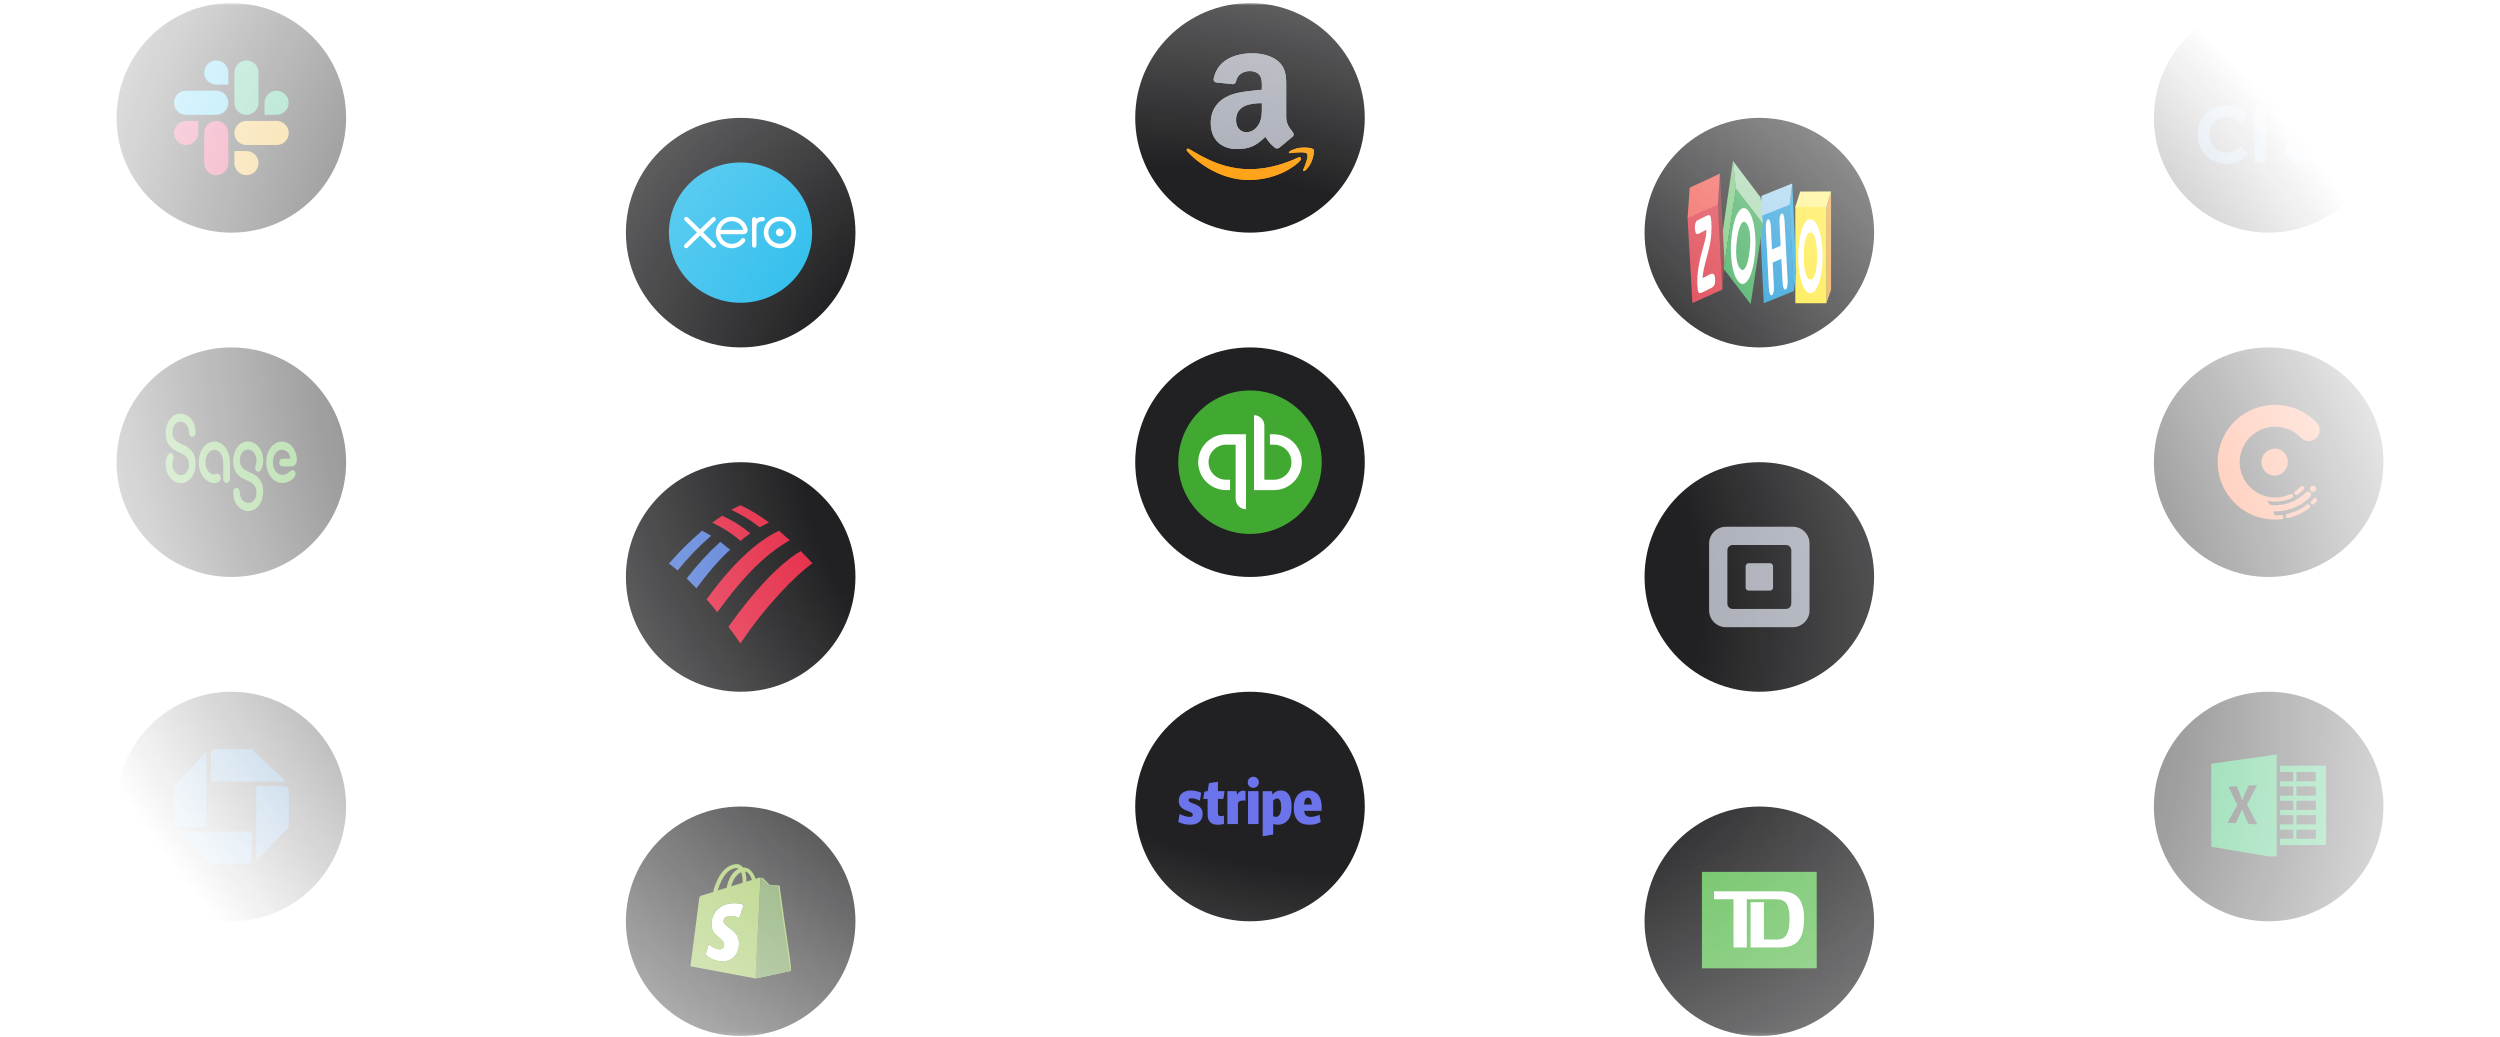 <svg width="697" height="289" viewBox="0 0 697 289" fill="none" xmlns="http://www.w3.org/2000/svg">
<mask id="mask0_1_206" style="mask-type:alpha" maskUnits="userSpaceOnUse" x="0" y="0" width="697" height="289">
<rect width="696" height="288" transform="translate(0.5 0.86)" fill="url(#paint0_radial_1_206)"/>
</mask>
<g mask="url(#mask0_1_206)">
<g filter="url(#filter0_dd_1_206)">
<path d="M32.5 32.86C32.5 15.187 46.827 0.86 64.5 0.86C82.173 0.86 96.5 15.187 96.5 32.86C96.5 50.533 82.173 64.86 64.5 64.86C46.827 64.86 32.5 50.533 32.5 32.86Z" fill="#09090B"/>
<g clip-path="url(#clip0_1_206)">
<path d="M55.25 37.07C55.25 37.735 55.053 38.385 54.684 38.937C54.315 39.49 53.79 39.92 53.176 40.175C52.562 40.429 51.886 40.495 51.234 40.366C50.583 40.236 49.984 39.916 49.514 39.446C49.044 38.976 48.724 38.378 48.595 37.726C48.465 37.074 48.532 36.399 48.786 35.785C49.04 35.171 49.471 34.646 50.023 34.277C50.576 33.907 51.225 33.71 51.89 33.71H55.25V37.07ZM56.93 37.07C56.93 36.179 57.284 35.325 57.914 34.695C58.544 34.064 59.399 33.71 60.29 33.71C61.181 33.71 62.036 34.064 62.666 34.695C63.296 35.325 63.65 36.179 63.65 37.07V45.47C63.65 46.362 63.296 47.216 62.666 47.846C62.036 48.476 61.181 48.83 60.29 48.83C59.399 48.83 58.544 48.476 57.914 47.846C57.284 47.216 56.93 46.362 56.93 45.47V37.07Z" fill="#E01E5A"/>
<path d="M60.29 23.58C59.626 23.58 58.976 23.383 58.423 23.014C57.871 22.645 57.44 22.12 57.186 21.506C56.931 20.892 56.865 20.217 56.995 19.565C57.124 18.913 57.444 18.314 57.914 17.845C58.384 17.375 58.983 17.055 59.635 16.925C60.286 16.795 60.962 16.862 61.576 17.116C62.19 17.37 62.715 17.801 63.084 18.354C63.453 18.906 63.65 19.556 63.65 20.22V23.58H60.29ZM60.29 25.28C61.182 25.28 62.038 25.635 62.669 26.266C63.3 26.897 63.655 27.753 63.655 28.645C63.655 29.538 63.3 30.394 62.669 31.025C62.038 31.656 61.182 32.01 60.29 32.01H51.86C51.419 32.01 50.982 31.923 50.574 31.755C50.166 31.586 49.796 31.338 49.484 31.026C49.172 30.714 48.925 30.344 48.756 29.936C48.587 29.529 48.5 29.092 48.5 28.65C48.5 28.209 48.587 27.772 48.756 27.364C48.925 26.957 49.172 26.587 49.484 26.274C49.796 25.962 50.166 25.715 50.574 25.546C50.982 25.377 51.419 25.29 51.86 25.29H60.29V25.28Z" fill="#36C5F0"/>
<path d="M73.75 28.65C73.75 27.986 73.947 27.336 74.316 26.784C74.686 26.231 75.21 25.8 75.824 25.546C76.438 25.292 77.114 25.225 77.766 25.355C78.417 25.485 79.016 25.805 79.486 26.274C79.956 26.744 80.276 27.343 80.405 27.995C80.535 28.647 80.469 29.322 80.214 29.936C79.96 30.55 79.529 31.075 78.977 31.444C78.424 31.813 77.775 32.01 77.11 32.01H73.75V28.65ZM72.07 28.65C72.07 29.541 71.716 30.396 71.086 31.026C70.456 31.656 69.601 32.01 68.71 32.01C67.819 32.01 66.964 31.656 66.334 31.026C65.704 30.396 65.35 29.541 65.35 28.65V20.22C65.35 19.329 65.704 18.475 66.334 17.845C66.964 17.214 67.819 16.86 68.71 16.86C69.601 16.86 70.456 17.214 71.086 17.845C71.716 18.475 72.07 19.329 72.07 20.22V28.65Z" fill="#2EB67D"/>
<path d="M68.71 42.11C69.374 42.11 70.024 42.307 70.577 42.677C71.129 43.046 71.56 43.571 71.814 44.185C72.069 44.799 72.135 45.474 72.005 46.126C71.876 46.778 71.556 47.376 71.086 47.846C70.616 48.316 70.017 48.636 69.365 48.766C68.714 48.895 68.038 48.829 67.424 48.575C66.81 48.32 66.285 47.89 65.916 47.337C65.547 46.785 65.35 46.135 65.35 45.47V42.11H68.71ZM68.71 40.43C67.819 40.43 66.964 40.076 66.334 39.446C65.704 38.816 65.35 37.962 65.35 37.07C65.35 36.179 65.704 35.325 66.334 34.695C66.964 34.064 67.819 33.71 68.71 33.71H77.14C78.031 33.71 78.886 34.064 79.516 34.695C80.146 35.325 80.5 36.179 80.5 37.07C80.5 37.962 80.146 38.816 79.516 39.446C78.886 40.076 78.031 40.43 77.14 40.43H68.71Z" fill="#ECB22E"/>
</g>
</g>
<g filter="url(#filter1_dd_1_206)">
<path d="M32.5 128.86C32.5 111.187 46.827 96.86 64.5 96.86C82.173 96.86 96.5 111.187 96.5 128.86C96.5 146.533 82.173 160.86 64.5 160.86C46.827 160.86 32.5 146.533 32.5 128.86Z" fill="#09090B"/>
<path d="M50.308 115.314C47.972 115.314 46.188 117.682 46.188 120.711C46.188 124.039 47.964 125.319 49.94 126.108C51.804 126.898 52.692 127.772 52.692 129.49C52.692 131.239 51.716 132.466 50.436 132.466C49.156 132.466 48.052 131.239 48.052 129.351C48.052 128.306 48.42 128.039 48.42 127.452C48.42 126.78 48.076 126.29 47.508 126.29C46.86 126.29 46.188 127.602 46.188 129.468C46.188 132.476 48.116 134.695 50.436 134.695C52.772 134.695 54.556 132.327 54.556 129.298C54.556 126.002 52.78 124.69 50.788 123.9C48.948 123.143 48.06 122.236 48.06 120.519C48.06 118.802 49.012 117.575 50.292 117.575C51.612 117.575 52.676 118.823 52.7 120.551C52.724 121.34 53.132 121.799 53.612 121.799C54.108 121.799 54.564 121.33 54.54 120.487C54.484 117.479 52.604 115.314 50.308 115.314ZM59.708 134.663C60.748 134.663 61.548 134.194 61.548 133.266C61.548 132.562 61.116 132.103 60.7 132.103C60.396 132.103 60.18 132.274 59.684 132.274C58.34 132.274 57.276 130.727 57.276 128.914C57.276 126.962 58.356 125.415 59.724 125.415C61.26 125.415 62.236 126.994 62.236 129.266V133.436C62.236 134.172 62.668 134.663 63.188 134.663C63.684 134.663 64.116 134.162 64.116 133.436V129.18C64.116 125.682 62.316 123.111 59.756 123.111C57.372 123.111 55.396 125.596 55.396 128.914C55.42 132.124 57.372 134.663 59.708 134.663ZM69.244 142.482C71.58 142.482 73.364 140.114 73.364 137.084C73.364 133.756 71.588 132.476 69.596 131.687C67.756 130.898 66.868 130.023 66.868 128.306C66.868 126.588 67.844 125.33 69.1 125.33C70.38 125.33 71.508 126.556 71.508 128.444C71.508 129.5 71.14 129.756 71.14 130.343C71.14 131.015 71.484 131.506 72.028 131.506C72.7 131.506 73.372 130.194 73.372 128.327C73.372 125.319 71.42 123.1 69.1 123.1C66.764 123.1 65.004 125.468 65.004 128.498C65.004 131.794 66.756 133.106 68.756 133.895C70.62 134.652 71.508 135.559 71.508 137.276C71.508 139.026 70.532 140.22 69.276 140.22C67.932 140.22 66.892 138.994 66.868 137.244C66.844 136.455 66.412 136.018 65.956 136.018C65.46 136.018 65.004 136.455 65.028 137.298C65.036 140.359 66.924 142.482 69.244 142.482ZM78.652 134.663C79.86 134.663 80.82 134.194 81.492 133.639C82.14 133.084 82.396 132.615 82.396 132.092C82.396 131.538 82.092 131.047 81.532 131.047C80.86 131.047 80.324 132.391 78.668 132.391C77.22 132.391 76.068 130.844 76.068 128.892C76.068 126.962 77.172 125.394 78.556 125.394C80.052 125.394 80.852 126.706 80.852 127.548C80.852 127.783 80.724 127.9 80.548 127.9H78.732C78.236 127.9 77.868 128.338 77.868 128.924C77.868 129.564 78.236 130.034 78.732 130.034H81.22C82.172 130.034 82.756 129.362 82.756 128.22C82.756 125.362 80.94 123.122 78.524 123.122C76.14 123.122 74.212 125.692 74.212 128.892C74.212 132.092 76.22 134.663 78.652 134.663Z" fill="#52AF38"/>
</g>
<g filter="url(#filter2_dd_1_206)">
<path d="M32.5 224.86C32.5 207.187 46.827 192.86 64.5 192.86C82.173 192.86 96.5 207.187 96.5 224.86C96.5 242.533 82.173 256.86 64.5 256.86C46.827 256.86 32.5 242.533 32.5 224.86Z" fill="#09090B"/>
<g clip-path="url(#clip1_1_206)">
<path d="M59.94 208.86C59.642 208.862 59.357 208.982 59.148 209.194C58.938 209.405 58.82 209.691 58.82 209.988V217.908H79.732L70.212 208.86H59.94ZM80.5 220.3C80.5 220.153 80.471 220.006 80.414 219.87C80.357 219.733 80.274 219.61 80.169 219.506C80.064 219.401 79.94 219.319 79.803 219.263C79.666 219.207 79.52 219.179 79.372 219.18H71.452V240.092L80.5 230.564V220.3ZM69.06 240.86C69.358 240.858 69.643 240.738 69.853 240.527C70.062 240.316 70.18 240.03 70.18 239.732V231.812H49.268L58.788 240.852H69.06V240.86ZM48.5 229.412C48.5 229.712 48.619 229.998 48.83 230.21C49.042 230.422 49.329 230.54 49.628 230.54H57.548V209.62L48.5 219.14V229.42V229.412Z" fill="#0659A5"/>
</g>
</g>
<g filter="url(#filter3_dd_1_206)">
<path d="M174.5 64.86C174.5 47.187 188.827 32.86 206.5 32.86C224.173 32.86 238.5 47.187 238.5 64.86C238.5 82.534 224.173 96.86 206.5 96.86C188.827 96.86 174.5 82.534 174.5 64.86Z" fill="#09090B"/>
<g clip-path="url(#clip2_1_206)">
<path d="M206.464 84.417C211.763 84.41 216.841 82.345 220.583 78.676C224.325 75.007 226.425 70.035 226.42 64.852C226.422 62.286 225.908 59.745 224.906 57.373C223.905 55.002 222.436 52.846 220.583 51.03C218.729 49.214 216.529 47.773 214.107 46.789C211.684 45.805 209.087 45.297 206.464 45.295C203.84 45.296 201.242 45.803 198.818 46.788C196.394 47.772 194.192 49.213 192.337 51.03C190.483 52.847 189.013 55.004 188.012 57.377C187.01 59.75 186.496 62.293 186.5 64.86C186.498 70.043 188.599 75.015 192.343 78.682C196.087 82.35 201.166 84.412 206.464 84.417Z" fill="#13B5EA"/>
<path d="M196.056 64.799L199.46 61.452C199.547 61.336 199.588 61.193 199.576 61.05C199.565 60.906 199.501 60.772 199.396 60.671C199.292 60.57 199.154 60.509 199.007 60.499C198.861 60.489 198.715 60.531 198.598 60.617L195.193 63.947L191.771 60.608C191.654 60.504 191.5 60.447 191.342 60.451C191.184 60.455 191.033 60.519 190.922 60.629C190.81 60.739 190.747 60.887 190.744 61.042C190.742 61.197 190.801 61.347 190.909 61.46L194.322 64.799L190.918 68.138C190.85 68.191 190.794 68.256 190.754 68.331C190.714 68.405 190.69 68.487 190.685 68.571C190.679 68.656 190.692 68.74 190.722 68.819C190.752 68.898 190.798 68.97 190.859 69.03C190.919 69.09 190.992 69.137 191.072 69.168C191.152 69.199 191.238 69.213 191.324 69.21C191.41 69.206 191.494 69.184 191.571 69.147C191.648 69.109 191.716 69.056 191.771 68.991L195.184 65.651L198.589 68.973C198.674 69.057 198.782 69.114 198.899 69.138C199.017 69.162 199.14 69.152 199.252 69.108C199.363 69.065 199.46 68.99 199.528 68.893C199.597 68.797 199.635 68.682 199.638 68.565C199.637 68.408 199.573 68.258 199.46 68.147L196.056 64.799ZM216.304 64.799C216.304 65.408 216.802 65.886 217.416 65.886C217.71 65.886 217.993 65.772 218.201 65.568C218.41 65.364 218.527 65.088 218.527 64.799C218.527 64.511 218.41 64.235 218.201 64.031C217.993 63.827 217.71 63.712 217.416 63.712C216.802 63.712 216.304 64.199 216.304 64.799ZM214.207 64.799C214.207 64.176 214.396 63.568 214.75 63.05C215.104 62.532 215.607 62.128 216.195 61.89C216.784 61.652 217.431 61.59 218.055 61.713C218.68 61.835 219.253 62.136 219.703 62.577C220.153 63.018 220.458 63.579 220.581 64.191C220.705 64.802 220.64 65.435 220.395 66.01C220.15 66.585 219.736 67.076 219.206 67.421C218.675 67.766 218.052 67.949 217.416 67.947C216.564 67.945 215.748 67.612 215.146 67.022C214.544 66.432 214.207 65.633 214.207 64.799ZM212.936 64.799C212.934 65.669 213.196 66.519 213.688 67.242C214.181 67.966 214.882 68.53 215.703 68.863C216.523 69.197 217.426 69.285 218.298 69.115C219.17 68.946 219.97 68.528 220.599 67.913C221.227 67.299 221.655 66.515 221.828 65.663C222 64.81 221.911 63.926 221.57 63.124C221.229 62.321 220.652 61.635 219.913 61.153C219.173 60.671 218.304 60.415 217.416 60.417C216.227 60.419 215.087 60.883 214.247 61.706C213.407 62.529 212.936 63.645 212.936 64.808M212.624 60.495H212.438C211.869 60.495 211.327 60.669 210.873 61.017C210.843 60.882 210.767 60.761 210.657 60.674C210.547 60.587 210.41 60.539 210.269 60.538C210.19 60.54 210.111 60.556 210.038 60.587C209.965 60.618 209.899 60.662 209.844 60.718C209.789 60.773 209.745 60.839 209.716 60.911C209.687 60.984 209.672 61.061 209.673 61.139V68.53C209.692 68.675 209.765 68.809 209.878 68.905C209.991 69.002 210.136 69.055 210.286 69.053C210.436 69.052 210.58 68.998 210.692 68.9C210.803 68.802 210.874 68.667 210.891 68.521V63.982C210.891 62.469 211.033 61.852 212.358 61.695C212.482 61.678 212.607 61.678 212.616 61.678C212.971 61.669 213.238 61.417 213.238 61.095C213.239 61.015 213.224 60.935 213.193 60.861C213.162 60.786 213.116 60.719 213.058 60.662C213 60.605 212.931 60.56 212.855 60.53C212.779 60.5 212.698 60.485 212.616 60.486M200.9 64.095V64.043C201.078 63.356 201.485 62.748 202.058 62.315C202.631 61.882 203.336 61.649 204.06 61.654C204.784 61.659 205.485 61.901 206.051 62.342C206.618 62.783 207.017 63.397 207.184 64.086H200.9V64.095ZM208.429 63.982C208.316 63.397 208.081 62.84 207.74 62.347C207.4 61.854 206.959 61.434 206.447 61.112C205.696 60.652 204.823 60.419 203.938 60.442C203.052 60.465 202.193 60.744 201.469 61.243C200.733 61.759 200.173 62.479 199.859 63.309C199.545 64.14 199.493 65.044 199.709 65.904C199.936 66.757 200.418 67.524 201.095 68.107C201.771 68.69 202.61 69.061 203.504 69.173C204.047 69.243 204.571 69.208 205.113 69.069C205.589 68.958 206.043 68.769 206.456 68.512C206.891 68.243 207.256 67.878 207.611 67.451L207.62 67.425C207.869 67.13 207.824 66.704 207.558 66.504C207.327 66.33 206.953 66.269 206.651 66.643L206.438 66.921C206.066 67.33 205.591 67.638 205.06 67.813C204.53 67.989 203.962 68.026 203.412 67.922C202.862 67.817 202.35 67.575 201.925 67.218C201.5 66.861 201.178 66.402 200.989 65.886C200.931 65.722 200.886 65.553 200.856 65.382L200.847 65.295H207.22C208.091 65.269 208.553 64.669 208.429 63.973V63.982Z" fill="white"/>
</g>
</g>
<g filter="url(#filter4_dd_1_206)">
<path d="M174.5 160.86C174.5 143.187 188.827 128.86 206.5 128.86C224.173 128.86 238.5 143.187 238.5 160.86C238.5 178.533 224.173 192.86 206.5 192.86C188.827 192.86 174.5 178.533 174.5 160.86Z" fill="#09090B"/>
<g clip-path="url(#clip3_1_206)">
<path d="M206.442 179.408C212.75 169.779 221.625 160.431 226.5 157.068C225.75 156.208 224.575 154.979 223.25 153.646C216.967 157.334 209.625 165.497 203.075 174.757C204.183 176.253 205.358 177.808 206.442 179.408Z" fill="#E31837"/>
<path d="M203.55 153.26C202.617 152.46 201.6 151.72 200.817 151.068C197.538 154.017 194.4 157.436 191.433 161.29C192.267 162.09 193.183 163.053 194.142 164.016C197.142 160.06 200.183 156.312 203.558 153.26H203.55Z" fill="#4974D5"/>
<path d="M209.175 148.668C206.653 146.598 204.024 144.966 201.325 143.794C200.517 144.342 199.375 145.127 198.592 145.72C199.583 146.209 203.283 147.971 206.442 150.801C207.25 150.105 208.392 149.26 209.175 148.668Z" fill="#E31837"/>
<path d="M195.733 147.971C192.55 150.668 189.466 153.721 186.5 157.112C187.225 157.705 187.942 158.179 188.933 159.038C191.895 155.379 195.016 152.144 198.267 149.364C197.267 148.727 196.333 148.297 195.733 147.971Z" fill="#4974D5"/>
<path d="M211.825 147.008C212.633 146.534 213.575 146.105 214.383 145.675C211.806 143.727 209.152 142.118 206.442 140.86C206.025 141.068 204.758 141.66 203.883 142.149C204.783 142.623 207.767 143.853 211.825 147.008ZM196.992 167.112C197.958 168.134 198.983 169.512 199.975 170.697C206.558 161.601 213.058 154.608 220.183 150.638C219.192 149.749 218.317 148.934 217.208 147.971C212.933 149.897 205.625 155.083 197 167.112H196.992Z" fill="#E31837"/>
</g>
</g>
<g filter="url(#filter5_dd_1_206)">
<path d="M174.5 256.86C174.5 239.187 188.827 224.86 206.5 224.86C224.173 224.86 238.5 239.187 238.5 256.86C238.5 274.533 224.173 288.86 206.5 288.86C188.827 288.86 174.5 274.533 174.5 256.86Z" fill="#09090B"/>
<g clip-path="url(#clip4_1_206)">
<path d="M220.507 270.667V270.52L220.493 270.427V269.78L220.473 269.66V269.327L220.453 269.174L220.42 268.974V268.86L220.407 268.74V268.7L220.387 268.567V268.48L220.367 268.28L220.347 268.187L220.313 267.987L220.3 267.887L220.267 267.694V267.64L220.253 267.507V267.46L220.233 267.374V267.207L220.22 267.1L220.18 266.814L220.147 266.58L220.133 266.46L220.067 266.027L219.933 265.094L219.827 264.374L219.587 262.76L219.533 262.407L219.507 262.22L219.46 261.887L219.433 261.7L219.26 260.507L219.247 260.374L219.14 259.68L219.113 259.547L219.033 258.98L218.953 258.42L218.827 257.574L218.747 257.014L218.667 256.46L218.653 256.327L218.627 256.194L218.587 255.92L218.547 255.647L218.507 255.374L218.473 255.167L218.447 254.96V254.707L218.42 254.56L218.387 254.36V254.32L218.367 254.167L218.347 254.06L218.333 253.967L218.3 253.767L218.267 253.574L218.247 253.38L218.227 253.3L218.213 253.2L218.18 253L218.153 252.814L218.133 252.64V252.567L217.933 251.187L217.9 250.974L217.873 250.8V250.78L217.753 249.947L217.713 249.694L217.693 249.52L217.527 248.367L217.507 248.287L217.46 247.934V247.64L217.447 247.527V247.367L217.427 247.287V247.127C217.417 247.058 217.383 246.994 217.333 246.945C217.282 246.897 217.216 246.867 217.147 246.86L214.573 246.68C214.573 246.68 212.86 244.987 212.693 244.8C212.659 244.765 212.617 244.736 212.571 244.717C212.526 244.697 212.476 244.687 212.427 244.687L210.66 272.8L220.507 270.68V270.66V270.667ZM198.373 257.694C198.373 261.227 201.907 261.314 201.907 263.487C201.908 263.654 201.875 263.819 201.81 263.972C201.746 264.126 201.651 264.265 201.532 264.38C201.412 264.496 201.27 264.587 201.115 264.646C200.959 264.706 200.793 264.733 200.627 264.727C199.233 264.727 197.607 263.314 197.607 263.314L196.767 266.074C196.767 266.074 198.367 268.007 201.487 268.007C204.08 268.007 206.013 266.06 206.013 263.007C206.013 259.14 201.707 258.507 201.707 256.874C201.707 256.567 201.807 255.367 203.72 255.367C204.541 255.382 205.348 255.576 206.087 255.934L207.307 252.327C207.307 252.327 206.507 251.854 204.813 251.827C200.507 251.827 198.367 254.727 198.367 257.694H198.373ZM203.727 255.36C204.548 255.378 205.355 255.573 206.093 255.934L207.313 252.327C207.313 252.327 206.513 251.854 204.82 251.827C200.513 251.827 198.373 254.727 198.373 257.694C198.373 261.227 201.907 261.314 201.907 263.487C201.908 263.654 201.875 263.819 201.81 263.972C201.746 264.126 201.651 264.265 201.532 264.38C201.412 264.496 201.27 264.587 201.115 264.646C200.959 264.706 200.793 264.733 200.627 264.727C199.233 264.727 197.607 263.314 197.607 263.314L196.767 266.074C196.767 266.074 198.367 268.007 201.487 268.007C204.08 268.007 206.013 266.06 206.013 263.007C206.013 259.14 201.707 258.507 201.707 256.874C201.707 256.567 201.807 255.367 203.72 255.367L203.727 255.36Z" fill="#93BE47"/>
<path d="M220.513 270.687L210.66 272.807L212.033 244.694C212.133 244.694 212.233 244.734 212.3 244.807C212.467 244.994 214.18 246.687 214.18 246.687L216.753 246.867C216.823 246.874 216.889 246.904 216.939 246.952C216.99 247 217.023 247.064 217.033 247.134V247.287L217.053 247.367V247.527L217.067 247.634V247.807L217.113 248.154L217.133 248.234L217.3 249.387L217.327 249.567L217.367 249.82L217.487 250.654V250.667L217.507 250.847L217.54 251.06L217.74 252.434L217.78 252.674L217.847 253.154L217.867 253.247L217.953 253.827L217.973 253.927L217.987 254.027L218.013 254.18V254.227L218.06 254.58V254.86L218.093 255.067L218.127 255.274L218.167 255.547L218.207 255.82L218.273 256.227L218.293 256.36L218.373 256.914L218.453 257.474L218.58 258.327L218.66 258.887L218.74 259.447L218.767 259.587L218.867 260.287L218.893 260.42L219.067 261.614L219.093 261.794L219.14 262.127L219.167 262.314L219.22 262.667L219.46 264.287L219.567 265.007L219.7 265.94L219.767 266.374L219.78 266.494L219.813 266.727L219.853 267.014L219.867 267.114V267.287L219.887 267.374V267.387L219.907 267.547V267.607L219.94 267.807L219.953 267.914L219.987 268.114L220.007 268.214L220.027 268.407L220.047 268.494L220.067 268.627V268.667L220.093 268.847V268.9L220.127 269.1L220.147 269.254V269.32L220.173 269.467V269.6L220.187 269.727L220.207 269.827V270.347L220.22 270.447V270.607L220.513 270.687Z" fill="#5F8D3E"/>
<path d="M201.713 256.867C201.713 258.514 206.02 259.14 206.02 263.014C206.02 266.06 204.087 268.014 201.487 268.014C198.373 268.014 196.773 266.08 196.773 266.08L197.607 263.307C197.607 263.307 199.233 264.714 200.627 264.714C200.793 264.72 200.959 264.692 201.115 264.633C201.27 264.573 201.412 264.483 201.532 264.367C201.651 264.251 201.746 264.112 201.811 263.959C201.875 263.805 201.908 263.64 201.907 263.474C201.907 261.314 198.373 261.22 198.373 257.687C198.373 254.714 200.513 251.82 204.82 251.82C206.507 251.847 207.327 252.314 207.327 252.314L206.1 255.927C205.362 255.567 204.554 255.371 203.733 255.354C201.813 255.367 201.713 256.567 201.713 256.867Z" fill="white"/>
<path d="M211.613 244.707L210.653 245.014C210.567 244.767 210.473 244.527 210.367 244.294C209.767 242.96 208.813 241.867 207.307 241.867H207.153C206.66 241.214 206.033 240.914 205.513 240.914C201.407 240.934 199.447 246.06 198.82 248.687C197.22 249.174 196.1 249.534 195.953 249.567C195.067 249.847 195.033 249.867 194.913 250.707C194.82 251.367 192.487 269.407 192.487 269.407L210.26 272.734L210.66 272.8L212.033 244.7C212.133 244.7 212.233 244.74 212.3 244.814C212.133 244.627 211.753 244.68 211.613 244.714V244.707ZM207.033 245.94V246.107L203.86 247.094C204.487 244.774 205.627 243.62 206.627 243.187C206.927 244.074 207.067 245.007 207.033 245.94ZM205.393 242.034C205.587 242.034 205.767 242.1 205.927 242.207C204.593 242.82 203.193 244.38 202.593 247.5L200.087 248.267C200.793 245.907 202.453 242.034 205.393 242.034ZM206.1 255.927C205.362 255.567 204.554 255.371 203.733 255.354C201.813 255.354 201.72 256.554 201.72 256.86C201.72 258.507 206.027 259.127 206.027 263.007C206.027 266.054 204.093 268.007 201.493 268.007C198.38 268.007 196.78 266.074 196.78 266.074L197.613 263.3C197.613 263.3 199.24 264.707 200.633 264.707C200.8 264.713 200.966 264.686 201.121 264.626C201.277 264.567 201.419 264.476 201.538 264.36C201.658 264.244 201.753 264.106 201.817 263.952C201.882 263.798 201.914 263.633 201.913 263.467C201.913 261.307 198.38 261.214 198.38 257.674C198.38 254.707 200.52 251.807 204.827 251.807C206.513 251.834 207.333 252.307 207.333 252.307L206.1 255.927ZM208.1 245.794V245.46C208.12 244.614 207.987 243.774 207.727 242.974C208.647 243.114 209.267 244.147 209.64 245.334L208.107 245.8L208.1 245.794Z" fill="#93BE47"/>
</g>
</g>
<g filter="url(#filter6_dd_1_206)">
<path d="M316.5 32.86C316.5 15.187 330.827 0.86 348.5 0.86C366.173 0.86 380.5 15.187 380.5 32.86C380.5 50.533 366.173 64.86 348.5 64.86C330.827 64.86 316.5 50.533 316.5 32.86Z" fill="#09090B"/>
<g clip-path="url(#clip5_1_206)">
<path d="M361.953 43.924C346.862 50.861 337.497 45.057 331.501 41.533C331.13 41.311 330.5 41.585 331.046 42.192C333.044 44.531 339.589 50.168 348.133 50.168C356.684 50.168 361.771 45.662 362.406 44.877C363.037 44.097 362.592 43.668 361.953 43.924ZM366.192 41.664C365.786 41.155 363.727 41.06 362.432 41.214C361.134 41.362 359.185 42.128 359.354 42.589C359.442 42.761 359.62 42.683 360.51 42.606C361.405 42.52 363.909 42.215 364.431 42.873C364.956 43.538 363.632 46.696 363.391 47.207C363.157 47.716 363.48 47.847 363.919 47.508C364.35 47.169 365.133 46.289 365.66 45.047C366.182 43.797 366.499 42.052 366.19 41.664H366.192Z" fill="#FF9900"/>
<path fill-rule="evenodd" clip-rule="evenodd" d="M351.805 29.773C351.805 31.593 351.854 33.11 350.902 34.726C350.132 36.041 348.914 36.848 347.554 36.848C345.696 36.848 344.614 35.482 344.614 33.465C344.614 29.484 348.309 28.761 351.805 28.761V29.773ZM356.684 41.159C356.528 41.287 356.335 41.367 356.13 41.386C355.926 41.406 355.721 41.365 355.541 41.269C353.935 39.982 353.65 39.385 352.765 38.156C350.112 40.771 348.233 41.552 344.792 41.552C340.723 41.552 337.553 39.129 337.553 34.273C337.553 30.482 339.682 27.901 342.709 26.639C345.337 25.523 349.003 25.325 351.805 25.016V24.413C351.805 23.302 351.894 21.989 351.22 21.029C350.63 20.168 349.5 19.814 348.506 19.814C346.663 19.814 345.017 20.728 344.615 22.619C344.533 23.039 344.214 23.453 343.778 23.472L339.084 22.988C338.69 22.902 338.254 22.593 338.363 22.007C339.444 16.517 344.581 14.86 349.18 14.86C351.534 14.86 354.609 15.464 356.466 17.187C358.821 19.308 358.596 22.139 358.596 25.22V32.5C358.596 34.688 359.535 35.646 360.418 36.828C360.732 37.249 360.8 37.756 360.404 38.071C359.155 39.09 357.92 40.124 356.697 41.172L356.683 41.159" fill="#A3A7B1"/>
<path d="M361.953 43.924C346.862 50.861 337.497 45.057 331.501 41.533C331.13 41.311 330.5 41.585 331.046 42.192C333.044 44.531 339.589 50.168 348.133 50.168C356.684 50.168 361.771 45.662 362.406 44.877C363.037 44.097 362.592 43.668 361.953 43.924ZM366.192 41.664C365.786 41.155 363.727 41.06 362.432 41.214C361.134 41.362 359.185 42.128 359.354 42.589C359.442 42.761 359.62 42.683 360.51 42.606C361.405 42.52 363.909 42.215 364.431 42.873C364.956 43.538 363.632 46.696 363.391 47.207C363.157 47.716 363.48 47.847 363.919 47.508C364.35 47.169 365.133 46.289 365.66 45.047C366.182 43.797 366.499 42.052 366.19 41.664H366.192Z" fill="#FF9900"/>
<path fill-rule="evenodd" clip-rule="evenodd" d="M351.805 29.773C351.805 31.593 351.854 33.11 350.902 34.726C350.132 36.041 348.914 36.848 347.554 36.848C345.696 36.848 344.614 35.482 344.614 33.465C344.614 29.484 348.309 28.761 351.805 28.761V29.773ZM356.684 41.159C356.528 41.287 356.335 41.367 356.13 41.386C355.926 41.406 355.721 41.365 355.541 41.269C353.935 39.982 353.65 39.385 352.765 38.156C350.112 40.771 348.233 41.552 344.792 41.552C340.723 41.552 337.553 39.129 337.553 34.273C337.553 30.482 339.682 27.901 342.709 26.639C345.337 25.523 349.003 25.325 351.805 25.016V24.413C351.805 23.302 351.894 21.989 351.22 21.029C350.63 20.168 349.5 19.814 348.506 19.814C346.663 19.814 345.017 20.728 344.615 22.619C344.533 23.039 344.214 23.453 343.778 23.472L339.084 22.988C338.69 22.902 338.254 22.593 338.363 22.007C339.444 16.517 344.581 14.86 349.18 14.86C351.534 14.86 354.609 15.464 356.466 17.187C358.821 19.308 358.596 22.139 358.596 25.22V32.5C358.596 34.688 359.535 35.646 360.418 36.828C360.732 37.249 360.8 37.756 360.404 38.071C359.155 39.09 357.92 40.124 356.697 41.172L356.683 41.159" fill="#A3A7B1"/>
</g>
</g>
<g filter="url(#filter7_dd_1_206)">
<path d="M316.5 128.86C316.5 111.187 330.827 96.86 348.5 96.86C366.173 96.86 380.5 111.187 380.5 128.86C380.5 146.533 366.173 160.86 348.5 160.86C330.827 160.86 316.5 146.533 316.5 128.86Z" fill="#09090B"/>
<g clip-path="url(#clip6_1_206)">
<path d="M348.5 148.86C353.804 148.86 358.891 146.753 362.642 143.002C366.393 139.252 368.5 134.165 368.5 128.86C368.5 123.556 366.393 118.469 362.642 114.718C358.891 110.967 353.804 108.86 348.5 108.86C343.196 108.86 338.109 110.967 334.358 114.718C330.607 118.469 328.5 123.556 328.5 128.86C328.5 134.165 330.607 139.252 334.358 143.002C338.109 146.753 343.196 148.86 348.5 148.86Z" fill="#2CA01C"/>
<path d="M334.056 128.86C334.056 130.923 334.876 132.902 336.334 134.36C337.793 135.819 339.771 136.639 341.834 136.639H342.944V133.748H341.834C340.538 133.748 339.294 133.233 338.377 132.316C337.46 131.399 336.945 130.155 336.945 128.859C336.945 127.562 337.46 126.319 338.377 125.402C339.294 124.485 340.538 123.97 341.834 123.97H344.5V139.082C344.5 139.848 344.804 140.583 345.346 141.125C345.887 141.667 346.621 141.972 347.388 141.973V121.079H341.834C340.812 121.079 339.8 121.28 338.856 121.671C337.912 122.062 337.054 122.635 336.331 123.357C335.609 124.08 335.036 124.938 334.645 125.882C334.254 126.826 334.053 127.838 334.053 128.86H334.056ZM355.166 121.082H354.056V123.973H355.166C356.462 123.973 357.705 124.488 358.622 125.404C359.538 126.321 360.053 127.564 360.053 128.86C360.053 130.157 359.538 131.4 358.622 132.316C357.705 133.233 356.462 133.748 355.166 133.748H352.5V118.642C352.5 117.876 352.196 117.141 351.654 116.6C351.113 116.058 350.378 115.754 349.613 115.754V136.642H355.166C357.229 136.642 359.207 135.822 360.666 134.363C362.124 132.905 362.944 130.926 362.944 128.864C362.944 126.801 362.124 124.822 360.666 123.364C359.207 121.905 357.229 121.085 355.166 121.085V121.082Z" fill="white"/>
</g>
</g>
<g filter="url(#filter8_dd_1_206)">
<path d="M316.5 224.86C316.5 207.187 330.827 192.86 348.5 192.86C366.173 192.86 380.5 207.187 380.5 224.86C380.5 242.533 366.173 256.86 348.5 256.86C330.827 256.86 316.5 242.533 316.5 224.86Z" fill="#09090B"/>
<g clip-path="url(#clip7_1_206)">
<path d="M363.583 224.302C363.667 222.994 364.017 222.385 364.692 222.385C365.358 222.385 365.692 223.01 365.742 224.302H363.575H363.583ZM368.492 225.077C368.492 223.619 368.167 222.46 367.55 221.652C367.214 221.237 366.784 220.907 366.296 220.69C365.808 220.472 365.275 220.374 364.742 220.402C362.25 220.402 360.7 222.235 360.7 225.194C360.7 226.844 361.117 228.077 361.933 228.869C362.75 229.66 363.708 229.927 365.067 229.927C366.167 229.984 367.261 229.715 368.208 229.152L367.892 227.144C367.117 227.544 366.258 227.752 365.392 227.744C364.817 227.744 364.433 227.619 364.15 227.369C363.867 227.119 363.667 226.694 363.608 226.077H368.458L368.492 225.077ZM356.783 227.06C356.533 227.51 356.183 227.744 355.75 227.744C355.475 227.745 355.204 227.683 354.958 227.56V223.202C355.458 222.677 355.9 222.619 356.067 222.619C356.817 222.619 357.183 223.419 357.183 224.994C357.183 225.894 357.05 226.594 356.783 227.06ZM359.208 221.394C358.955 221.066 358.627 220.804 358.251 220.63C357.875 220.456 357.464 220.375 357.05 220.394C356.133 220.394 355.467 220.752 354.758 221.502L354.608 220.585H352.042V233.152L354.967 232.669V229.719C355.4 229.852 355.842 229.927 356.292 229.927C356.779 229.939 357.264 229.848 357.714 229.662C358.165 229.475 358.572 229.197 358.908 228.844C359.742 227.944 360.1 226.652 360.1 224.894C360.1 223.327 359.8 222.144 359.208 221.394ZM347.95 220.569H350.892V229.752H347.95V220.569ZM349.417 219.66C349.828 219.66 350.222 219.497 350.513 219.206C350.803 218.916 350.967 218.521 350.967 218.11C350.967 217.699 350.803 217.305 350.513 217.014C350.222 216.724 349.828 216.56 349.417 216.56C349.006 216.56 348.611 216.724 348.321 217.014C348.03 217.305 347.867 217.699 347.867 218.11C347.867 218.521 348.03 218.916 348.321 219.206C348.611 219.497 349.006 219.66 349.417 219.66ZM346.683 220.444C345.85 220.444 345.183 220.869 344.933 221.652L344.75 220.56H342.2V229.744H345.133V223.794C345.5 223.344 346.008 223.177 346.717 223.177C346.892 223.177 347.067 223.194 347.242 223.219V220.527C347.062 220.478 346.878 220.45 346.692 220.444H346.683ZM341.067 222.744L341.417 220.577H339.558V217.944L337.05 218.352L336.692 220.569L335.8 220.71L335.467 222.744H336.683V226.994C336.683 228.11 336.958 228.877 337.542 229.352C338.125 229.819 338.717 229.935 339.7 229.935C340.217 229.935 340.733 229.86 341.233 229.719V227.419C340.95 227.494 340.667 227.535 340.383 227.552C339.8 227.552 339.55 227.26 339.55 226.577V222.744H341.067ZM332.692 224.027C331.833 223.71 331.358 223.46 331.358 223.069C331.358 222.677 331.633 222.552 332.117 222.552C333 222.552 333.908 222.885 334.533 223.202L334.892 221.019C333.978 220.597 332.981 220.384 331.975 220.394C331.112 220.353 330.261 220.612 329.567 221.127C328.983 221.61 328.633 222.377 328.633 223.26C328.633 224.86 329.608 225.552 331.2 226.127C332.233 226.502 332.567 226.76 332.567 227.16C332.567 227.56 332.233 227.769 331.642 227.769C331.042 227.769 329.667 227.402 328.867 226.935L328.508 229.144C329.525 229.662 330.65 229.931 331.792 229.927C332.842 229.927 333.708 229.677 334.3 229.21C334.883 228.744 335.3 227.919 335.3 226.927C335.308 225.294 334.308 224.61 332.692 224.027Z" fill="#5C65EA"/>
</g>
</g>
<g filter="url(#filter9_dd_1_206)">
<path d="M458.5 64.86C458.5 47.187 472.827 32.86 490.5 32.86C508.173 32.86 522.5 47.187 522.5 64.86C522.5 82.534 508.173 96.86 490.5 96.86C472.827 96.86 458.5 82.534 458.5 64.86Z" fill="#09090B"/>
<g clip-path="url(#clip8_1_206)">
<path d="M510.5 53.38V80.815L509.188 84.521V57.674L510.5 53.38Z" fill="#E79225"/>
<path d="M501.898 53.403L500.539 57.674L500.609 57.945L509.133 57.855L509.211 57.674L510.5 53.38L501.898 53.403Z" fill="#FFF16D"/>
<path d="M500.539 57.674H509.211V84.544H500.539V57.674Z" fill="url(#paint1_linear_1_206)"/>
<path d="M507.891 67.346C507.719 66.103 507.461 64.973 507.125 64.002C506.805 63.053 506.445 62.329 506.039 61.855C505.641 61.38 505.211 61.132 504.742 61.132C504.273 61.132 503.836 61.38 503.438 61.855C503.031 62.329 502.672 63.053 502.352 64.002C502.016 64.973 501.766 66.103 501.594 67.346C501.422 68.589 501.344 69.945 501.344 71.437C501.344 72.883 501.43 74.239 501.602 75.504C501.772 76.771 502.03 77.924 502.359 78.894C502.672 79.821 503.031 80.521 503.43 80.996C503.828 81.471 504.273 81.719 504.75 81.719C505.191 81.729 505.628 81.484 506.036 80.999C506.444 80.514 506.814 79.798 507.125 78.894C507.461 77.9 507.719 76.77 507.891 75.527C508.065 74.231 508.153 72.85 508.148 71.459C508.148 69.945 508.063 68.589 507.891 67.346ZM506.102 76.205C505.766 77.358 505.32 77.945 504.742 77.945C504.164 77.945 503.711 77.358 503.375 76.205C503.039 75.052 502.875 73.448 502.875 71.414C502.875 69.335 503.047 67.731 503.375 66.555C503.711 65.38 504.156 64.815 504.742 64.815C505.32 64.815 505.766 65.403 506.102 66.555C506.43 67.731 506.602 69.335 506.602 71.414C506.602 73.448 506.438 75.052 506.102 76.205Z" fill="white"/>
<path d="M499.688 51.143V51.278L500.797 75.934L500.148 81.132L500.063 80.951L498.922 57.312L498.945 56.996L499.656 51.278L499.688 51.143Z" fill="#009ADA"/>
<path d="M491.148 54.578L499.688 51.143L498.969 57.064L498.867 57.38L490.883 60.77L490.922 56.544L491.148 54.578Z" fill="#91C9ED"/>
<path d="M498.969 57.064L500.148 81.132L491.734 84.544L490.602 61.29L491.094 60.182L498.969 57.064Z" fill="url(#paint2_linear_1_206)"/>
<path d="M497.539 61.674C497.5 60.928 497.414 60.363 497.273 59.979C497.157 59.682 497.007 59.521 496.852 59.527C496.812 59.527 496.766 59.527 496.719 59.55C496.5 59.64 496.336 59.934 496.234 60.408C496.156 60.747 496.125 61.177 496.125 61.674C496.125 61.855 496.133 62.058 496.141 62.261L496.445 68.521L494.023 69.561L493.719 63.301C493.68 62.578 493.594 62.013 493.453 61.629C493.342 61.321 493.193 61.15 493.039 61.154C493 61.154 492.961 61.154 492.922 61.177C492.695 61.267 492.523 61.561 492.414 62.035C492.336 62.374 492.305 62.804 492.305 63.301C492.305 63.482 492.312 63.685 492.32 63.911L493.148 80.205C493.187 80.951 493.273 81.516 493.43 81.9C493.547 82.194 493.687 82.329 493.859 82.329C493.906 82.329 493.953 82.329 494 82.307C494.096 82.276 494.187 82.183 494.269 82.034C494.35 81.885 494.418 81.685 494.469 81.448C494.539 81.109 494.57 80.702 494.57 80.228C494.57 80.047 494.562 79.843 494.555 79.64L494.219 73.199L496.641 72.16L496.977 78.6C497.016 79.346 497.102 79.911 497.25 80.273C497.366 80.57 497.517 80.731 497.672 80.725C497.711 80.725 497.758 80.725 497.805 80.702C498.023 80.612 498.188 80.318 498.289 79.843C498.359 79.504 498.398 79.098 498.398 78.6C498.398 78.42 498.391 78.216 498.383 78.013L497.539 61.674Z" fill="white"/>
<path d="M483.156 44.86L480.117 65.742L480.531 74.917L480.555 74.894L483.969 52.68L483.953 52.205L483.219 45.154L483.156 44.86Z" fill="#66BF6B"/>
<path d="M483.156 44.86L483.945 52.521L483.961 52.68L491.477 62.42L491.5 62.374L490.859 55.052L483.156 44.86Z" fill="#98D0A0"/>
<path d="M483.945 52.522L491.5 62.375L488.086 84.77L480.531 74.917L483.945 52.522Z" fill="url(#paint3_linear_1_206)"/>
<path d="M489.211 64.182C489.047 62.917 488.82 61.832 488.523 60.928C488.227 60.024 487.867 59.301 487.445 58.781C487.023 58.261 486.602 58.013 486.172 58.013H486.148C485.711 58.013 485.281 58.307 484.859 58.849C484.414 59.414 484.031 60.182 483.703 61.199C483.363 62.254 483.093 63.479 482.906 64.815C482.703 66.194 482.594 67.595 482.57 68.973V69.448C482.57 70.668 482.641 71.866 482.789 73.041C482.945 74.284 483.172 75.346 483.469 76.25C483.766 77.154 484.133 77.877 484.57 78.397C484.984 78.917 485.406 79.165 485.836 79.165H485.844C486.273 79.165 486.703 78.894 487.125 78.374C487.57 77.81 487.961 77.019 488.289 76.002C488.617 75.007 488.891 73.809 489.094 72.408C489.297 71.007 489.406 69.629 489.43 68.25V67.843C489.438 66.6 489.367 65.38 489.211 64.182ZM487.703 70.691C487.422 72.634 487.039 73.968 486.578 74.691C486.328 75.075 486.07 75.278 485.812 75.278C485.586 75.278 485.344 75.12 485.102 74.826C484.57 74.171 484.242 73.132 484.102 71.64C484.055 71.143 484.031 70.623 484.031 70.081C484.031 68.996 484.125 67.798 484.313 66.51C484.602 64.521 484.984 63.166 485.445 62.42C485.695 62.013 485.953 61.832 486.211 61.832C486.445 61.832 486.68 61.99 486.93 62.284C487.453 62.94 487.781 63.979 487.922 65.471C487.969 65.945 487.992 66.465 487.992 67.007C487.992 68.137 487.898 69.358 487.703 70.691Z" fill="white"/>
<path d="M479.516 48.408L480.75 72.318L480.188 80.725L480.109 80.431L478.906 57.335V56.883L479.438 48.815L479.516 48.408Z" fill="#760D16"/>
<path d="M470.5 60.77L471.086 52.318L479.516 48.408L478.945 57.019V57.584L470.602 60.996L470.5 60.77Z" fill="#EF463E"/>
<path d="M478.945 57.019L480.188 80.725L471.844 84.499L470.5 60.77L478.945 57.019Z" fill="url(#paint4_linear_1_206)"/>
<path d="M478.047 76.951C477.984 76.725 477.891 76.567 477.781 76.454C477.672 76.341 477.539 76.295 477.375 76.295C477.227 76.295 477.055 76.341 476.867 76.431L474.664 77.516C474.688 77.018 474.773 76.386 474.922 75.595C475.086 74.713 475.336 73.651 475.656 72.431C475.766 72.001 475.852 71.685 475.914 71.459C475.953 71.301 476.016 71.097 476.094 70.804C476.602 68.883 476.906 67.323 477.031 66.103C477.102 65.403 477.141 64.702 477.156 64.001C477.164 63.798 477.164 63.617 477.164 63.437C477.164 62.939 477.148 62.442 477.117 61.945C477.094 61.493 477.055 61.131 477 60.838C476.945 60.544 476.883 60.318 476.805 60.182C476.719 60.024 476.586 59.956 476.422 59.956C476.289 59.956 476.125 60.002 475.93 60.092L473.383 61.357C473.078 61.516 472.844 61.764 472.703 62.171C472.647 62.321 472.603 62.503 472.574 62.705C472.544 62.908 472.53 63.126 472.531 63.346C472.531 63.459 472.531 63.595 472.539 63.73C472.578 64.363 472.688 64.815 472.867 65.041C472.977 65.177 473.102 65.244 473.258 65.244C473.359 65.244 473.477 65.222 473.602 65.154L475.727 64.069C475.727 64.182 475.734 64.295 475.734 64.386C475.734 64.77 475.711 65.154 475.664 65.516C475.602 66.035 475.445 66.759 475.188 67.685C475.117 67.934 475.008 68.341 474.859 68.86C474.281 70.872 473.875 72.589 473.625 74.013C473.445 75.007 473.328 75.956 473.258 76.928C473.219 77.493 473.195 78.013 473.195 78.533C473.195 78.894 473.203 79.256 473.227 79.595C473.258 80.092 473.297 80.499 473.352 80.815C473.406 81.131 473.484 81.38 473.57 81.516C473.656 81.651 473.773 81.696 473.945 81.696C474.156 81.696 474.445 81.606 474.813 81.425L477.125 80.273C477.531 80.069 477.82 79.775 477.984 79.391C478.117 79.075 478.188 78.646 478.188 78.148C478.188 78.013 478.18 77.877 478.172 77.742C478.156 77.448 478.117 77.177 478.047 76.951Z" fill="white"/>
</g>
</g>
<g filter="url(#filter10_dd_1_206)">
<path d="M458.5 160.86C458.5 143.187 472.827 128.86 490.5 128.86C508.173 128.86 522.5 143.187 522.5 160.86C522.5 178.533 508.173 192.86 490.5 192.86C472.827 192.86 458.5 178.533 458.5 160.86Z" fill="#09090B"/>
<g clip-path="url(#clip9_1_206)">
<path fill-rule="evenodd" clip-rule="evenodd" d="M481.181 146.86H499.819C501.06 146.86 502.251 147.354 503.129 148.231C504.007 149.109 504.5 150.3 504.5 151.542V170.179C504.5 172.76 502.4 174.86 499.819 174.86H481.181C479.94 174.86 478.749 174.367 477.871 173.489C476.993 172.611 476.5 171.421 476.5 170.179V151.542C476.5 148.952 478.6 146.86 481.181 146.86ZM497.938 169.768C498.751 169.768 499.416 169.112 499.416 168.289V153.432C499.416 152.609 498.751 151.944 497.929 151.944H483.071C482.876 151.944 482.683 151.983 482.503 152.057C482.323 152.132 482.16 152.242 482.023 152.38C481.885 152.519 481.776 152.683 481.703 152.863C481.629 153.043 481.591 153.237 481.593 153.432V168.289C481.593 169.112 482.258 169.777 483.071 169.777H497.938V169.768Z" fill="#A3A7B1"/>
<path d="M487.525 164.658C487.301 164.655 487.088 164.565 486.93 164.406C486.773 164.247 486.685 164.033 486.685 163.809V157.877C486.684 157.764 486.705 157.653 486.747 157.549C486.789 157.445 486.852 157.35 486.93 157.271C487.009 157.191 487.103 157.128 487.207 157.084C487.31 157.041 487.422 157.019 487.534 157.019H493.484C493.595 157.02 493.705 157.043 493.808 157.087C493.91 157.131 494.003 157.194 494.081 157.274C494.159 157.353 494.221 157.448 494.262 157.551C494.304 157.654 494.325 157.765 494.324 157.877V163.809C494.324 164.034 494.234 164.25 494.075 164.409C493.916 164.568 493.7 164.658 493.475 164.658H487.525Z" fill="#A3A7B1"/>
</g>
</g>
<g filter="url(#filter11_dd_1_206)">
<path d="M458.5 256.86C458.5 239.187 472.827 224.86 490.5 224.86C508.173 224.86 522.5 239.187 522.5 256.86C522.5 274.533 508.173 288.86 490.5 288.86C472.827 288.86 458.5 274.533 458.5 256.86Z" fill="#09090B"/>
<g clip-path="url(#clip10_1_206)">
<path d="M506.171 243.435H474.9V269.616H506.171V243.443V243.435Z" fill="white"/>
<path d="M474.5 269.98H506.5V243.079H474.5V269.98ZM495.504 264.159H488.056V251.54H491.789V261.938H495.398C497.887 261.938 498.927 260.302 498.927 256.143C498.927 251.94 497.736 250.722 495.22 250.722H487.007V264.159H483.3V250.722H477.86V248.5H496.367C500.838 248.5 502.962 250.66 502.962 256.116C502.962 263.288 499.789 264.168 495.504 264.168V264.159Z" fill="#54B848"/>
</g>
</g>
<g filter="url(#filter12_dd_1_206)">
<path d="M600.5 32.86C600.5 15.187 614.827 0.86 632.5 0.86C650.173 0.86 664.5 15.187 664.5 32.86C664.5 50.533 650.173 64.86 632.5 64.86C614.827 64.86 600.5 50.533 600.5 32.86Z" fill="#09090B"/>
<g clip-path="url(#clip11_1_206)">
<path d="M624.8 40.719L624.725 40.794C624.242 41.332 623.654 41.767 622.998 42.072C622.342 42.377 621.631 42.546 620.908 42.569C618.075 42.569 616.017 40.436 616.017 37.503C616.017 34.57 618.075 32.445 620.908 32.445C622.267 32.445 623.592 33.062 624.725 34.22L624.8 34.295L626.625 32.087L626.575 32.029C625.914 31.185 625.067 30.505 624.1 30.043C623.133 29.58 622.072 29.347 621 29.362C618.75 29.362 616.7 30.12 615.225 31.479C613.617 32.962 612.767 35.036 612.767 37.503C612.767 39.969 613.617 42.052 615.225 43.527C616.814 44.937 618.876 45.696 621 45.652C622.073 45.668 623.136 45.436 624.104 44.973C625.073 44.511 625.921 43.83 626.583 42.985L626.625 42.927L624.8 40.719ZM628.467 45.352H631.692V29.62H628.467V45.352ZM644.317 41.936C643.609 42.409 642.784 42.68 641.933 42.719C640.892 42.719 640.417 42.169 640.417 40.944V32.595H643.708V29.637H640.417V24.738L637.267 26.438V29.645H634.542V32.603H637.267V41.486C637.267 43.902 638.7 45.552 640.833 45.602C642.292 45.627 643.167 45.194 643.692 44.877L643.725 44.852L644.5 41.819L644.317 41.936ZM646.983 45.352H650.208V29.62H646.983V45.352Z" fill="#3471A8"/>
<path d="M652.083 26.854C650.627 24.812 648.707 23.145 646.48 21.99C644.253 20.836 641.783 20.227 639.275 20.213C636.767 20.23 634.298 20.842 632.073 22C629.847 23.157 627.929 24.827 626.475 26.871L626.325 27.087H630.033L630.075 27.038C631.26 25.787 632.687 24.79 634.268 24.105C635.849 23.421 637.552 23.064 639.275 23.055C642.667 23.055 645.958 24.438 648.483 27.038L648.525 27.087H652.233L652.083 26.871V26.854Z" fill="#EE1C25"/>
</g>
</g>
<g filter="url(#filter13_dd_1_206)">
<path d="M600.5 128.86C600.5 111.187 614.827 96.86 632.5 96.86C650.173 96.86 664.5 111.187 664.5 128.86C664.5 146.533 650.173 160.86 632.5 160.86C614.827 160.86 600.5 146.533 600.5 128.86Z" fill="#09090B"/>
<g clip-path="url(#clip12_1_206)">
<path d="M645.376 135.55C644.995 135.276 645.772 135.824 645.376 135.55C645.494 135.628 645.591 135.733 645.659 135.856C645.727 135.98 645.764 136.118 645.768 136.259C645.771 136.4 645.74 136.539 645.678 136.666C645.616 136.792 645.524 136.902 645.411 136.986C645.297 137.069 645.165 137.124 645.026 137.146C644.887 137.167 644.744 137.155 644.611 137.11C644.477 137.065 644.356 136.988 644.259 136.886C644.161 136.784 644.09 136.66 644.05 136.525C643.936 136.175 644.066 135.771 644.37 135.565C644.675 135.359 645.071 135.337 645.376 135.55ZM634.214 143.687C634.405 143.687 634.618 143.687 634.809 143.672C635.205 143.657 635.609 143.618 635.99 143.573C635.334 143.649 636.31 143.542 635.99 143.573C636.393 143.527 636.713 143.893 636.63 144.297C636.604 144.382 636.562 144.462 636.504 144.53C636.446 144.598 636.375 144.654 636.294 144.693C636.18 144.738 636.066 144.738 635.959 144.754C634.773 144.87 633.578 144.865 632.393 144.738C629.557 144.43 626.861 143.341 624.607 141.592C622.031 139.615 620.105 136.914 619.075 133.836C618.031 130.629 618.02 127.175 619.045 123.961C619.886 121.35 621.383 119 623.394 117.134C625.405 115.268 627.861 113.951 630.527 113.308C633.194 112.664 635.981 112.717 638.621 113.46C641.261 114.204 643.666 115.613 645.605 117.554C645.928 117.825 646.194 118.158 646.386 118.533C646.579 118.909 646.694 119.319 646.725 119.74C646.751 120.141 646.697 120.542 646.566 120.922C646.436 121.301 646.23 121.651 645.963 121.95C645.495 122.468 644.865 122.813 644.176 122.928C643.487 123.042 642.78 122.921 642.169 122.582C641.964 122.472 641.777 122.334 641.612 122.171C641.414 121.996 641.239 121.79 641.049 121.615C639.84 120.489 638.369 119.683 636.769 119.272C635.169 118.861 633.492 118.857 631.89 119.26C630.839 119.535 629.833 119.984 628.904 120.571C627.095 121.769 625.722 123.52 624.988 125.561C624.234 127.669 624.229 129.972 624.972 132.083C625.684 134.127 627.05 135.878 628.858 137.066C630.722 138.305 632.953 138.87 635.182 138.666C636.271 138.567 637.338 138.3 638.351 137.851C638.458 137.805 638.557 137.737 638.671 137.721C638.765 137.703 638.862 137.709 638.953 137.737C639.151 137.805 639.289 137.95 639.334 138.14C639.388 138.316 639.357 138.521 639.228 138.674C639.154 138.747 639.066 138.804 638.969 138.841C638.847 138.887 638.732 138.956 638.603 139.001C636.536 139.862 634.258 140.079 632.066 139.626C632.21 139.778 632.34 139.961 632.47 140.137L632.835 140.677L632.896 140.777H632.942L633.125 140.792L633.46 140.822C635.027 140.94 636.603 140.746 638.095 140.252C639.587 139.758 640.966 138.973 642.153 137.942L642.633 137.516C642.778 137.386 642.885 137.226 643.068 137.15C643.217 137.074 643.384 137.043 643.55 137.061C643.716 137.078 643.874 137.143 644.004 137.247C644.134 137.352 644.232 137.491 644.285 137.65C644.337 137.808 644.343 137.979 644.302 138.14C644.249 138.316 644.165 138.46 644.035 138.567L643.578 139.024C642.285 140.193 640.783 141.108 639.151 141.721C637.428 142.342 635.603 142.632 633.772 142.575C633.849 142.78 633.91 142.994 633.978 143.199L634.054 143.489C634.054 143.519 634.092 143.596 634.092 143.596L634.214 143.672V143.687ZM643.136 140.746C641.49 141.965 643.395 140.556 643.136 140.746C643.212 140.677 643.327 140.632 643.456 140.594C643.565 140.591 643.672 140.616 643.767 140.669C643.862 140.721 643.942 140.798 643.997 140.891C644.111 141.081 644.111 141.333 643.982 141.516C643.906 141.622 643.791 141.691 643.692 141.767L643.342 142.011C643.113 142.163 642.885 142.331 642.641 142.468C641.207 143.361 639.637 144.014 637.993 144.403C637.75 144.457 637.513 144.418 637.353 144.213C637.28 144.128 637.235 144.022 637.222 143.911C637.21 143.799 637.232 143.687 637.285 143.588C637.326 143.491 637.398 143.411 637.49 143.359C637.605 143.298 637.734 143.283 637.849 143.253C638.115 143.192 638.382 143.108 638.664 143.024C640.276 142.527 641.789 141.753 643.136 140.738V140.746ZM645.056 139.017C644.843 139.245 645.285 138.78 645.056 139.017C645.118 138.952 645.193 138.903 645.276 138.872C645.36 138.842 645.449 138.831 645.538 138.84C645.626 138.85 645.711 138.88 645.786 138.927C645.861 138.975 645.924 139.04 645.97 139.116C646.047 139.245 646.062 139.42 646.031 139.565C645.968 139.739 645.857 139.893 645.711 140.007C645.559 140.167 645.407 140.327 645.247 140.472C645.177 140.54 645.093 140.591 645.001 140.622C644.908 140.652 644.81 140.661 644.713 140.647C644.634 140.632 644.558 140.601 644.491 140.555C644.424 140.509 644.367 140.45 644.325 140.381C644.282 140.313 644.253 140.236 644.242 140.156C644.23 140.075 644.235 139.994 644.256 139.916C644.317 139.74 644.462 139.626 644.591 139.497C644.744 139.344 644.911 139.177 645.049 139.017H645.056ZM641.43 135.664C640.866 136.251 641.65 135.436 641.43 135.664C641.524 135.57 641.646 135.509 641.779 135.491C641.911 135.473 642.045 135.499 642.161 135.565C642.397 135.71 642.496 136.015 642.397 136.266C642.336 136.396 642.245 136.495 642.146 136.586C642.031 136.7 641.94 136.815 641.826 136.906C641.635 137.081 641.445 137.257 641.247 137.417L640.591 137.897C640.355 138.072 640.066 138.095 639.845 137.897C639.752 137.818 639.687 137.713 639.658 137.595C639.629 137.477 639.638 137.353 639.685 137.241C639.734 137.132 639.813 137.04 639.913 136.975L640.256 136.716C640.675 136.396 641.056 136.045 641.43 135.664ZM634.283 125.074C634.473 125.074 634.664 125.097 634.87 125.097C635.789 125.301 636.601 125.84 637.146 126.608C637.692 127.376 637.934 128.319 637.825 129.255C637.716 130.191 637.264 131.054 636.557 131.676C635.849 132.298 634.936 132.636 633.993 132.624C633.231 132.578 632.47 132.274 631.883 131.778C631.431 131.413 631.069 130.947 630.828 130.418C630.586 129.888 630.471 129.31 630.491 128.729C630.511 128.148 630.666 127.579 630.943 127.068C631.22 126.556 631.612 126.116 632.089 125.782C632.729 125.325 633.498 125.081 634.283 125.081V125.074Z" fill="#FF6C36"/>
</g>
</g>
<g filter="url(#filter14_dd_1_206)">
<path d="M600.5 224.86C600.5 207.187 614.827 192.86 632.5 192.86C650.173 192.86 664.5 207.187 664.5 224.86C664.5 242.533 650.173 256.86 632.5 256.86C614.827 256.86 600.5 242.533 600.5 224.86Z" fill="#09090B"/>
<g clip-path="url(#clip13_1_206)">
<path d="M634.755 234.762V210.313L632.66 210.619C627.278 211.535 621.904 212.073 616.5 212.952V236.078C621.816 236.965 627.205 237.845 632.558 238.768H634.74V234.762H634.762H634.755ZM626.842 229.688C626.17 228.341 625.58 226.955 625.075 225.537C624.587 226.882 623.918 228.14 623.373 229.463C622.602 229.463 621.831 229.419 621.06 229.39C621.962 227.725 622.835 226.046 623.765 224.403C622.973 222.694 622.107 221.029 621.293 219.343L623.62 219.219C624.136 220.506 624.711 221.786 625.147 223.109C625.635 221.706 626.296 220.361 626.893 219.023L629.278 218.885C628.347 220.695 627.402 222.505 626.456 224.323L629.373 229.863C628.529 229.79 627.685 229.746 626.842 229.688ZM635.649 213.483V215.235H639.365V217.823H635.649V219.241H639.365V221.829H635.649V223.254H639.365V225.835H635.649V227.253H639.365V229.819H635.649V231.324H639.365V233.825H635.649V235.577H648.5V213.483H635.649ZM645.664 233.839H640.253V231.338H645.664V233.846V233.839ZM645.664 229.841H640.253V227.253H645.664V229.841ZM645.664 225.828H640.253V223.254H645.664V225.835V225.828ZM645.664 221.822H640.253V219.241H645.664V221.822ZM645.664 217.816H640.253V215.235H645.664V217.816Z" fill="#00AC47"/>
</g>
</g>
</g>
<defs>
<filter id="filter0_dd_1_206" x="31.5" y="-0.14" width="66" height="66" filterUnits="userSpaceOnUse" color-interpolation-filters="sRGB">
<feFlood flood-opacity="0" result="BackgroundImageFix"/>
<feColorMatrix in="SourceAlpha" type="matrix" values="0 0 0 0 0 0 0 0 0 0 0 0 0 0 0 0 0 0 127 0" result="hardAlpha"/>
<feOffset/>
<feComposite in2="hardAlpha" operator="out"/>
<feColorMatrix type="matrix" values="0 0 0 0 1 0 0 0 0 1 0 0 0 0 1 0 0 0 1 0"/>
<feBlend mode="normal" in2="BackgroundImageFix" result="effect1_dropShadow_1_206"/>
<feColorMatrix in="SourceAlpha" type="matrix" values="0 0 0 0 0 0 0 0 0 0 0 0 0 0 0 0 0 0 127 0" result="hardAlpha"/>
<feMorphology radius="1" operator="dilate" in="SourceAlpha" result="effect2_dropShadow_1_206"/>
<feOffset/>
<feComposite in2="hardAlpha" operator="out"/>
<feColorMatrix type="matrix" values="0 0 0 0 0.957 0 0 0 0 0.957 0 0 0 0 0.961 0 0 0 0.1 0"/>
<feBlend mode="normal" in2="effect1_dropShadow_1_206" result="effect2_dropShadow_1_206"/>
<feBlend mode="normal" in="SourceGraphic" in2="effect2_dropShadow_1_206" result="shape"/>
</filter>
<filter id="filter1_dd_1_206" x="31.5" y="95.86" width="66" height="66" filterUnits="userSpaceOnUse" color-interpolation-filters="sRGB">
<feFlood flood-opacity="0" result="BackgroundImageFix"/>
<feColorMatrix in="SourceAlpha" type="matrix" values="0 0 0 0 0 0 0 0 0 0 0 0 0 0 0 0 0 0 127 0" result="hardAlpha"/>
<feOffset/>
<feComposite in2="hardAlpha" operator="out"/>
<feColorMatrix type="matrix" values="0 0 0 0 1 0 0 0 0 1 0 0 0 0 1 0 0 0 1 0"/>
<feBlend mode="normal" in2="BackgroundImageFix" result="effect1_dropShadow_1_206"/>
<feColorMatrix in="SourceAlpha" type="matrix" values="0 0 0 0 0 0 0 0 0 0 0 0 0 0 0 0 0 0 127 0" result="hardAlpha"/>
<feMorphology radius="1" operator="dilate" in="SourceAlpha" result="effect2_dropShadow_1_206"/>
<feOffset/>
<feComposite in2="hardAlpha" operator="out"/>
<feColorMatrix type="matrix" values="0 0 0 0 0.957 0 0 0 0 0.957 0 0 0 0 0.961 0 0 0 0.1 0"/>
<feBlend mode="normal" in2="effect1_dropShadow_1_206" result="effect2_dropShadow_1_206"/>
<feBlend mode="normal" in="SourceGraphic" in2="effect2_dropShadow_1_206" result="shape"/>
</filter>
<filter id="filter2_dd_1_206" x="31.5" y="191.86" width="66" height="66" filterUnits="userSpaceOnUse" color-interpolation-filters="sRGB">
<feFlood flood-opacity="0" result="BackgroundImageFix"/>
<feColorMatrix in="SourceAlpha" type="matrix" values="0 0 0 0 0 0 0 0 0 0 0 0 0 0 0 0 0 0 127 0" result="hardAlpha"/>
<feOffset/>
<feComposite in2="hardAlpha" operator="out"/>
<feColorMatrix type="matrix" values="0 0 0 0 1 0 0 0 0 1 0 0 0 0 1 0 0 0 1 0"/>
<feBlend mode="normal" in2="BackgroundImageFix" result="effect1_dropShadow_1_206"/>
<feColorMatrix in="SourceAlpha" type="matrix" values="0 0 0 0 0 0 0 0 0 0 0 0 0 0 0 0 0 0 127 0" result="hardAlpha"/>
<feMorphology radius="1" operator="dilate" in="SourceAlpha" result="effect2_dropShadow_1_206"/>
<feOffset/>
<feComposite in2="hardAlpha" operator="out"/>
<feColorMatrix type="matrix" values="0 0 0 0 0.957 0 0 0 0 0.957 0 0 0 0 0.961 0 0 0 0.1 0"/>
<feBlend mode="normal" in2="effect1_dropShadow_1_206" result="effect2_dropShadow_1_206"/>
<feBlend mode="normal" in="SourceGraphic" in2="effect2_dropShadow_1_206" result="shape"/>
</filter>
<filter id="filter3_dd_1_206" x="173.5" y="31.86" width="66" height="66" filterUnits="userSpaceOnUse" color-interpolation-filters="sRGB">
<feFlood flood-opacity="0" result="BackgroundImageFix"/>
<feColorMatrix in="SourceAlpha" type="matrix" values="0 0 0 0 0 0 0 0 0 0 0 0 0 0 0 0 0 0 127 0" result="hardAlpha"/>
<feOffset/>
<feComposite in2="hardAlpha" operator="out"/>
<feColorMatrix type="matrix" values="0 0 0 0 1 0 0 0 0 1 0 0 0 0 1 0 0 0 1 0"/>
<feBlend mode="normal" in2="BackgroundImageFix" result="effect1_dropShadow_1_206"/>
<feColorMatrix in="SourceAlpha" type="matrix" values="0 0 0 0 0 0 0 0 0 0 0 0 0 0 0 0 0 0 127 0" result="hardAlpha"/>
<feMorphology radius="1" operator="dilate" in="SourceAlpha" result="effect2_dropShadow_1_206"/>
<feOffset/>
<feComposite in2="hardAlpha" operator="out"/>
<feColorMatrix type="matrix" values="0 0 0 0 0.957 0 0 0 0 0.957 0 0 0 0 0.961 0 0 0 0.1 0"/>
<feBlend mode="normal" in2="effect1_dropShadow_1_206" result="effect2_dropShadow_1_206"/>
<feBlend mode="normal" in="SourceGraphic" in2="effect2_dropShadow_1_206" result="shape"/>
</filter>
<filter id="filter4_dd_1_206" x="173.5" y="127.86" width="66" height="66" filterUnits="userSpaceOnUse" color-interpolation-filters="sRGB">
<feFlood flood-opacity="0" result="BackgroundImageFix"/>
<feColorMatrix in="SourceAlpha" type="matrix" values="0 0 0 0 0 0 0 0 0 0 0 0 0 0 0 0 0 0 127 0" result="hardAlpha"/>
<feOffset/>
<feComposite in2="hardAlpha" operator="out"/>
<feColorMatrix type="matrix" values="0 0 0 0 1 0 0 0 0 1 0 0 0 0 1 0 0 0 1 0"/>
<feBlend mode="normal" in2="BackgroundImageFix" result="effect1_dropShadow_1_206"/>
<feColorMatrix in="SourceAlpha" type="matrix" values="0 0 0 0 0 0 0 0 0 0 0 0 0 0 0 0 0 0 127 0" result="hardAlpha"/>
<feMorphology radius="1" operator="dilate" in="SourceAlpha" result="effect2_dropShadow_1_206"/>
<feOffset/>
<feComposite in2="hardAlpha" operator="out"/>
<feColorMatrix type="matrix" values="0 0 0 0 0.957 0 0 0 0 0.957 0 0 0 0 0.961 0 0 0 0.1 0"/>
<feBlend mode="normal" in2="effect1_dropShadow_1_206" result="effect2_dropShadow_1_206"/>
<feBlend mode="normal" in="SourceGraphic" in2="effect2_dropShadow_1_206" result="shape"/>
</filter>
<filter id="filter5_dd_1_206" x="173.5" y="223.86" width="66" height="66" filterUnits="userSpaceOnUse" color-interpolation-filters="sRGB">
<feFlood flood-opacity="0" result="BackgroundImageFix"/>
<feColorMatrix in="SourceAlpha" type="matrix" values="0 0 0 0 0 0 0 0 0 0 0 0 0 0 0 0 0 0 127 0" result="hardAlpha"/>
<feOffset/>
<feComposite in2="hardAlpha" operator="out"/>
<feColorMatrix type="matrix" values="0 0 0 0 1 0 0 0 0 1 0 0 0 0 1 0 0 0 1 0"/>
<feBlend mode="normal" in2="BackgroundImageFix" result="effect1_dropShadow_1_206"/>
<feColorMatrix in="SourceAlpha" type="matrix" values="0 0 0 0 0 0 0 0 0 0 0 0 0 0 0 0 0 0 127 0" result="hardAlpha"/>
<feMorphology radius="1" operator="dilate" in="SourceAlpha" result="effect2_dropShadow_1_206"/>
<feOffset/>
<feComposite in2="hardAlpha" operator="out"/>
<feColorMatrix type="matrix" values="0 0 0 0 0.957 0 0 0 0 0.957 0 0 0 0 0.961 0 0 0 0.1 0"/>
<feBlend mode="normal" in2="effect1_dropShadow_1_206" result="effect2_dropShadow_1_206"/>
<feBlend mode="normal" in="SourceGraphic" in2="effect2_dropShadow_1_206" result="shape"/>
</filter>
<filter id="filter6_dd_1_206" x="315.5" y="-0.14" width="66" height="66" filterUnits="userSpaceOnUse" color-interpolation-filters="sRGB">
<feFlood flood-opacity="0" result="BackgroundImageFix"/>
<feColorMatrix in="SourceAlpha" type="matrix" values="0 0 0 0 0 0 0 0 0 0 0 0 0 0 0 0 0 0 127 0" result="hardAlpha"/>
<feOffset/>
<feComposite in2="hardAlpha" operator="out"/>
<feColorMatrix type="matrix" values="0 0 0 0 1 0 0 0 0 1 0 0 0 0 1 0 0 0 1 0"/>
<feBlend mode="normal" in2="BackgroundImageFix" result="effect1_dropShadow_1_206"/>
<feColorMatrix in="SourceAlpha" type="matrix" values="0 0 0 0 0 0 0 0 0 0 0 0 0 0 0 0 0 0 127 0" result="hardAlpha"/>
<feMorphology radius="1" operator="dilate" in="SourceAlpha" result="effect2_dropShadow_1_206"/>
<feOffset/>
<feComposite in2="hardAlpha" operator="out"/>
<feColorMatrix type="matrix" values="0 0 0 0 0.957 0 0 0 0 0.957 0 0 0 0 0.961 0 0 0 0.1 0"/>
<feBlend mode="normal" in2="effect1_dropShadow_1_206" result="effect2_dropShadow_1_206"/>
<feBlend mode="normal" in="SourceGraphic" in2="effect2_dropShadow_1_206" result="shape"/>
</filter>
<filter id="filter7_dd_1_206" x="315.5" y="95.86" width="66" height="66" filterUnits="userSpaceOnUse" color-interpolation-filters="sRGB">
<feFlood flood-opacity="0" result="BackgroundImageFix"/>
<feColorMatrix in="SourceAlpha" type="matrix" values="0 0 0 0 0 0 0 0 0 0 0 0 0 0 0 0 0 0 127 0" result="hardAlpha"/>
<feOffset/>
<feComposite in2="hardAlpha" operator="out"/>
<feColorMatrix type="matrix" values="0 0 0 0 1 0 0 0 0 1 0 0 0 0 1 0 0 0 1 0"/>
<feBlend mode="normal" in2="BackgroundImageFix" result="effect1_dropShadow_1_206"/>
<feColorMatrix in="SourceAlpha" type="matrix" values="0 0 0 0 0 0 0 0 0 0 0 0 0 0 0 0 0 0 127 0" result="hardAlpha"/>
<feMorphology radius="1" operator="dilate" in="SourceAlpha" result="effect2_dropShadow_1_206"/>
<feOffset/>
<feComposite in2="hardAlpha" operator="out"/>
<feColorMatrix type="matrix" values="0 0 0 0 0.957 0 0 0 0 0.957 0 0 0 0 0.961 0 0 0 0.1 0"/>
<feBlend mode="normal" in2="effect1_dropShadow_1_206" result="effect2_dropShadow_1_206"/>
<feBlend mode="normal" in="SourceGraphic" in2="effect2_dropShadow_1_206" result="shape"/>
</filter>
<filter id="filter8_dd_1_206" x="315.5" y="191.86" width="66" height="66" filterUnits="userSpaceOnUse" color-interpolation-filters="sRGB">
<feFlood flood-opacity="0" result="BackgroundImageFix"/>
<feColorMatrix in="SourceAlpha" type="matrix" values="0 0 0 0 0 0 0 0 0 0 0 0 0 0 0 0 0 0 127 0" result="hardAlpha"/>
<feOffset/>
<feComposite in2="hardAlpha" operator="out"/>
<feColorMatrix type="matrix" values="0 0 0 0 1 0 0 0 0 1 0 0 0 0 1 0 0 0 1 0"/>
<feBlend mode="normal" in2="BackgroundImageFix" result="effect1_dropShadow_1_206"/>
<feColorMatrix in="SourceAlpha" type="matrix" values="0 0 0 0 0 0 0 0 0 0 0 0 0 0 0 0 0 0 127 0" result="hardAlpha"/>
<feMorphology radius="1" operator="dilate" in="SourceAlpha" result="effect2_dropShadow_1_206"/>
<feOffset/>
<feComposite in2="hardAlpha" operator="out"/>
<feColorMatrix type="matrix" values="0 0 0 0 0.957 0 0 0 0 0.957 0 0 0 0 0.961 0 0 0 0.1 0"/>
<feBlend mode="normal" in2="effect1_dropShadow_1_206" result="effect2_dropShadow_1_206"/>
<feBlend mode="normal" in="SourceGraphic" in2="effect2_dropShadow_1_206" result="shape"/>
</filter>
<filter id="filter9_dd_1_206" x="457.5" y="31.86" width="66" height="66" filterUnits="userSpaceOnUse" color-interpolation-filters="sRGB">
<feFlood flood-opacity="0" result="BackgroundImageFix"/>
<feColorMatrix in="SourceAlpha" type="matrix" values="0 0 0 0 0 0 0 0 0 0 0 0 0 0 0 0 0 0 127 0" result="hardAlpha"/>
<feOffset/>
<feComposite in2="hardAlpha" operator="out"/>
<feColorMatrix type="matrix" values="0 0 0 0 1 0 0 0 0 1 0 0 0 0 1 0 0 0 1 0"/>
<feBlend mode="normal" in2="BackgroundImageFix" result="effect1_dropShadow_1_206"/>
<feColorMatrix in="SourceAlpha" type="matrix" values="0 0 0 0 0 0 0 0 0 0 0 0 0 0 0 0 0 0 127 0" result="hardAlpha"/>
<feMorphology radius="1" operator="dilate" in="SourceAlpha" result="effect2_dropShadow_1_206"/>
<feOffset/>
<feComposite in2="hardAlpha" operator="out"/>
<feColorMatrix type="matrix" values="0 0 0 0 0.957 0 0 0 0 0.957 0 0 0 0 0.961 0 0 0 0.1 0"/>
<feBlend mode="normal" in2="effect1_dropShadow_1_206" result="effect2_dropShadow_1_206"/>
<feBlend mode="normal" in="SourceGraphic" in2="effect2_dropShadow_1_206" result="shape"/>
</filter>
<filter id="filter10_dd_1_206" x="457.5" y="127.86" width="66" height="66" filterUnits="userSpaceOnUse" color-interpolation-filters="sRGB">
<feFlood flood-opacity="0" result="BackgroundImageFix"/>
<feColorMatrix in="SourceAlpha" type="matrix" values="0 0 0 0 0 0 0 0 0 0 0 0 0 0 0 0 0 0 127 0" result="hardAlpha"/>
<feOffset/>
<feComposite in2="hardAlpha" operator="out"/>
<feColorMatrix type="matrix" values="0 0 0 0 1 0 0 0 0 1 0 0 0 0 1 0 0 0 1 0"/>
<feBlend mode="normal" in2="BackgroundImageFix" result="effect1_dropShadow_1_206"/>
<feColorMatrix in="SourceAlpha" type="matrix" values="0 0 0 0 0 0 0 0 0 0 0 0 0 0 0 0 0 0 127 0" result="hardAlpha"/>
<feMorphology radius="1" operator="dilate" in="SourceAlpha" result="effect2_dropShadow_1_206"/>
<feOffset/>
<feComposite in2="hardAlpha" operator="out"/>
<feColorMatrix type="matrix" values="0 0 0 0 0.957 0 0 0 0 0.957 0 0 0 0 0.961 0 0 0 0.1 0"/>
<feBlend mode="normal" in2="effect1_dropShadow_1_206" result="effect2_dropShadow_1_206"/>
<feBlend mode="normal" in="SourceGraphic" in2="effect2_dropShadow_1_206" result="shape"/>
</filter>
<filter id="filter11_dd_1_206" x="457.5" y="223.86" width="66" height="66" filterUnits="userSpaceOnUse" color-interpolation-filters="sRGB">
<feFlood flood-opacity="0" result="BackgroundImageFix"/>
<feColorMatrix in="SourceAlpha" type="matrix" values="0 0 0 0 0 0 0 0 0 0 0 0 0 0 0 0 0 0 127 0" result="hardAlpha"/>
<feOffset/>
<feComposite in2="hardAlpha" operator="out"/>
<feColorMatrix type="matrix" values="0 0 0 0 1 0 0 0 0 1 0 0 0 0 1 0 0 0 1 0"/>
<feBlend mode="normal" in2="BackgroundImageFix" result="effect1_dropShadow_1_206"/>
<feColorMatrix in="SourceAlpha" type="matrix" values="0 0 0 0 0 0 0 0 0 0 0 0 0 0 0 0 0 0 127 0" result="hardAlpha"/>
<feMorphology radius="1" operator="dilate" in="SourceAlpha" result="effect2_dropShadow_1_206"/>
<feOffset/>
<feComposite in2="hardAlpha" operator="out"/>
<feColorMatrix type="matrix" values="0 0 0 0 0.957 0 0 0 0 0.957 0 0 0 0 0.961 0 0 0 0.1 0"/>
<feBlend mode="normal" in2="effect1_dropShadow_1_206" result="effect2_dropShadow_1_206"/>
<feBlend mode="normal" in="SourceGraphic" in2="effect2_dropShadow_1_206" result="shape"/>
</filter>
<filter id="filter12_dd_1_206" x="599.5" y="-0.14" width="66" height="66" filterUnits="userSpaceOnUse" color-interpolation-filters="sRGB">
<feFlood flood-opacity="0" result="BackgroundImageFix"/>
<feColorMatrix in="SourceAlpha" type="matrix" values="0 0 0 0 0 0 0 0 0 0 0 0 0 0 0 0 0 0 127 0" result="hardAlpha"/>
<feOffset/>
<feComposite in2="hardAlpha" operator="out"/>
<feColorMatrix type="matrix" values="0 0 0 0 1 0 0 0 0 1 0 0 0 0 1 0 0 0 1 0"/>
<feBlend mode="normal" in2="BackgroundImageFix" result="effect1_dropShadow_1_206"/>
<feColorMatrix in="SourceAlpha" type="matrix" values="0 0 0 0 0 0 0 0 0 0 0 0 0 0 0 0 0 0 127 0" result="hardAlpha"/>
<feMorphology radius="1" operator="dilate" in="SourceAlpha" result="effect2_dropShadow_1_206"/>
<feOffset/>
<feComposite in2="hardAlpha" operator="out"/>
<feColorMatrix type="matrix" values="0 0 0 0 0.957 0 0 0 0 0.957 0 0 0 0 0.961 0 0 0 0.1 0"/>
<feBlend mode="normal" in2="effect1_dropShadow_1_206" result="effect2_dropShadow_1_206"/>
<feBlend mode="normal" in="SourceGraphic" in2="effect2_dropShadow_1_206" result="shape"/>
</filter>
<filter id="filter13_dd_1_206" x="599.5" y="95.86" width="66" height="66" filterUnits="userSpaceOnUse" color-interpolation-filters="sRGB">
<feFlood flood-opacity="0" result="BackgroundImageFix"/>
<feColorMatrix in="SourceAlpha" type="matrix" values="0 0 0 0 0 0 0 0 0 0 0 0 0 0 0 0 0 0 127 0" result="hardAlpha"/>
<feOffset/>
<feComposite in2="hardAlpha" operator="out"/>
<feColorMatrix type="matrix" values="0 0 0 0 1 0 0 0 0 1 0 0 0 0 1 0 0 0 1 0"/>
<feBlend mode="normal" in2="BackgroundImageFix" result="effect1_dropShadow_1_206"/>
<feColorMatrix in="SourceAlpha" type="matrix" values="0 0 0 0 0 0 0 0 0 0 0 0 0 0 0 0 0 0 127 0" result="hardAlpha"/>
<feMorphology radius="1" operator="dilate" in="SourceAlpha" result="effect2_dropShadow_1_206"/>
<feOffset/>
<feComposite in2="hardAlpha" operator="out"/>
<feColorMatrix type="matrix" values="0 0 0 0 0.957 0 0 0 0 0.957 0 0 0 0 0.961 0 0 0 0.1 0"/>
<feBlend mode="normal" in2="effect1_dropShadow_1_206" result="effect2_dropShadow_1_206"/>
<feBlend mode="normal" in="SourceGraphic" in2="effect2_dropShadow_1_206" result="shape"/>
</filter>
<filter id="filter14_dd_1_206" x="599.5" y="191.86" width="66" height="66" filterUnits="userSpaceOnUse" color-interpolation-filters="sRGB">
<feFlood flood-opacity="0" result="BackgroundImageFix"/>
<feColorMatrix in="SourceAlpha" type="matrix" values="0 0 0 0 0 0 0 0 0 0 0 0 0 0 0 0 0 0 127 0" result="hardAlpha"/>
<feOffset/>
<feComposite in2="hardAlpha" operator="out"/>
<feColorMatrix type="matrix" values="0 0 0 0 1 0 0 0 0 1 0 0 0 0 1 0 0 0 1 0"/>
<feBlend mode="normal" in2="BackgroundImageFix" result="effect1_dropShadow_1_206"/>
<feColorMatrix in="SourceAlpha" type="matrix" values="0 0 0 0 0 0 0 0 0 0 0 0 0 0 0 0 0 0 127 0" result="hardAlpha"/>
<feMorphology radius="1" operator="dilate" in="SourceAlpha" result="effect2_dropShadow_1_206"/>
<feOffset/>
<feComposite in2="hardAlpha" operator="out"/>
<feColorMatrix type="matrix" values="0 0 0 0 0.957 0 0 0 0 0.957 0 0 0 0 0.961 0 0 0 0.1 0"/>
<feBlend mode="normal" in2="effect1_dropShadow_1_206" result="effect2_dropShadow_1_206"/>
<feBlend mode="normal" in="SourceGraphic" in2="effect2_dropShadow_1_206" result="shape"/>
</filter>
<radialGradient id="paint0_radial_1_206" cx="0" cy="0" r="1" gradientUnits="userSpaceOnUse" gradientTransform="translate(348 144) rotate(22.479) scale(376.617 266.117)">
<stop offset="0.35" stop-opacity="0.9"/>
<stop offset="1" stop-opacity="0"/>
</radialGradient>
<linearGradient id="paint1_linear_1_206" x1="934.133" y1="96.098" x2="934.133" y2="2663.53" gradientUnits="userSpaceOnUse">
<stop offset="0.006" stop-color="#FFE513"/>
<stop offset="1" stop-color="#FDB924"/>
</linearGradient>
<linearGradient id="paint2_linear_1_206" x1="533.658" y1="427.772" x2="1866.05" y2="801.34" gradientUnits="userSpaceOnUse">
<stop offset="0.006" stop-color="#008CD2"/>
<stop offset="1" stop-color="#00649D"/>
</linearGradient>
<linearGradient id="paint3_linear_1_206" x1="1028.97" y1="948.387" x2="1028.97" y2="3197.73" gradientUnits="userSpaceOnUse">
<stop stop-color="#26A146"/>
<stop offset="1" stop-color="#008A52"/>
</linearGradient>
<linearGradient id="paint4_linear_1_206" x1="894.134" y1="282.631" x2="1805.46" y2="2259.78" gradientUnits="userSpaceOnUse">
<stop stop-color="#D92231"/>
<stop offset="1" stop-color="#BA2234"/>
</linearGradient>
<clipPath id="clip0_1_206">
<rect width="32" height="32" fill="white" transform="translate(48.5 16.86)"/>
</clipPath>
<clipPath id="clip1_1_206">
<rect width="32" height="32" fill="white" transform="translate(48.5 208.86)"/>
</clipPath>
<clipPath id="clip2_1_206">
<rect width="40" height="40" fill="white" transform="translate(186.5 44.86)"/>
</clipPath>
<clipPath id="clip3_1_206">
<rect width="40" height="40" fill="white" transform="translate(186.5 140.86)"/>
</clipPath>
<clipPath id="clip4_1_206">
<rect width="32" height="32" fill="white" transform="translate(190.5 240.86)"/>
</clipPath>
<clipPath id="clip5_1_206">
<rect width="36" height="36" fill="white" transform="translate(330.5 14.86)"/>
</clipPath>
<clipPath id="clip6_1_206">
<rect width="40" height="40" fill="white" transform="translate(328.5 108.86)"/>
</clipPath>
<clipPath id="clip7_1_206">
<rect width="40" height="40" fill="white" transform="translate(328.5 204.86)"/>
</clipPath>
<clipPath id="clip8_1_206">
<rect width="40" height="40" fill="white" transform="translate(470.5 44.86)"/>
</clipPath>
<clipPath id="clip9_1_206">
<rect width="28" height="28" fill="white" transform="translate(476.5 146.86)"/>
</clipPath>
<clipPath id="clip10_1_206">
<rect width="32" height="27.55" fill="white" transform="translate(474.5 243.079)"/>
</clipPath>
<clipPath id="clip11_1_206">
<rect width="40" height="25.83" fill="white" transform="translate(612.5 19.939)"/>
</clipPath>
<clipPath id="clip12_1_206">
<rect width="32" height="32" fill="white" transform="translate(616.5 112.86)"/>
</clipPath>
<clipPath id="clip13_1_206">
<rect width="32" height="29.08" fill="white" transform="translate(616.5 210.313)"/>
</clipPath>
</defs>
</svg>
